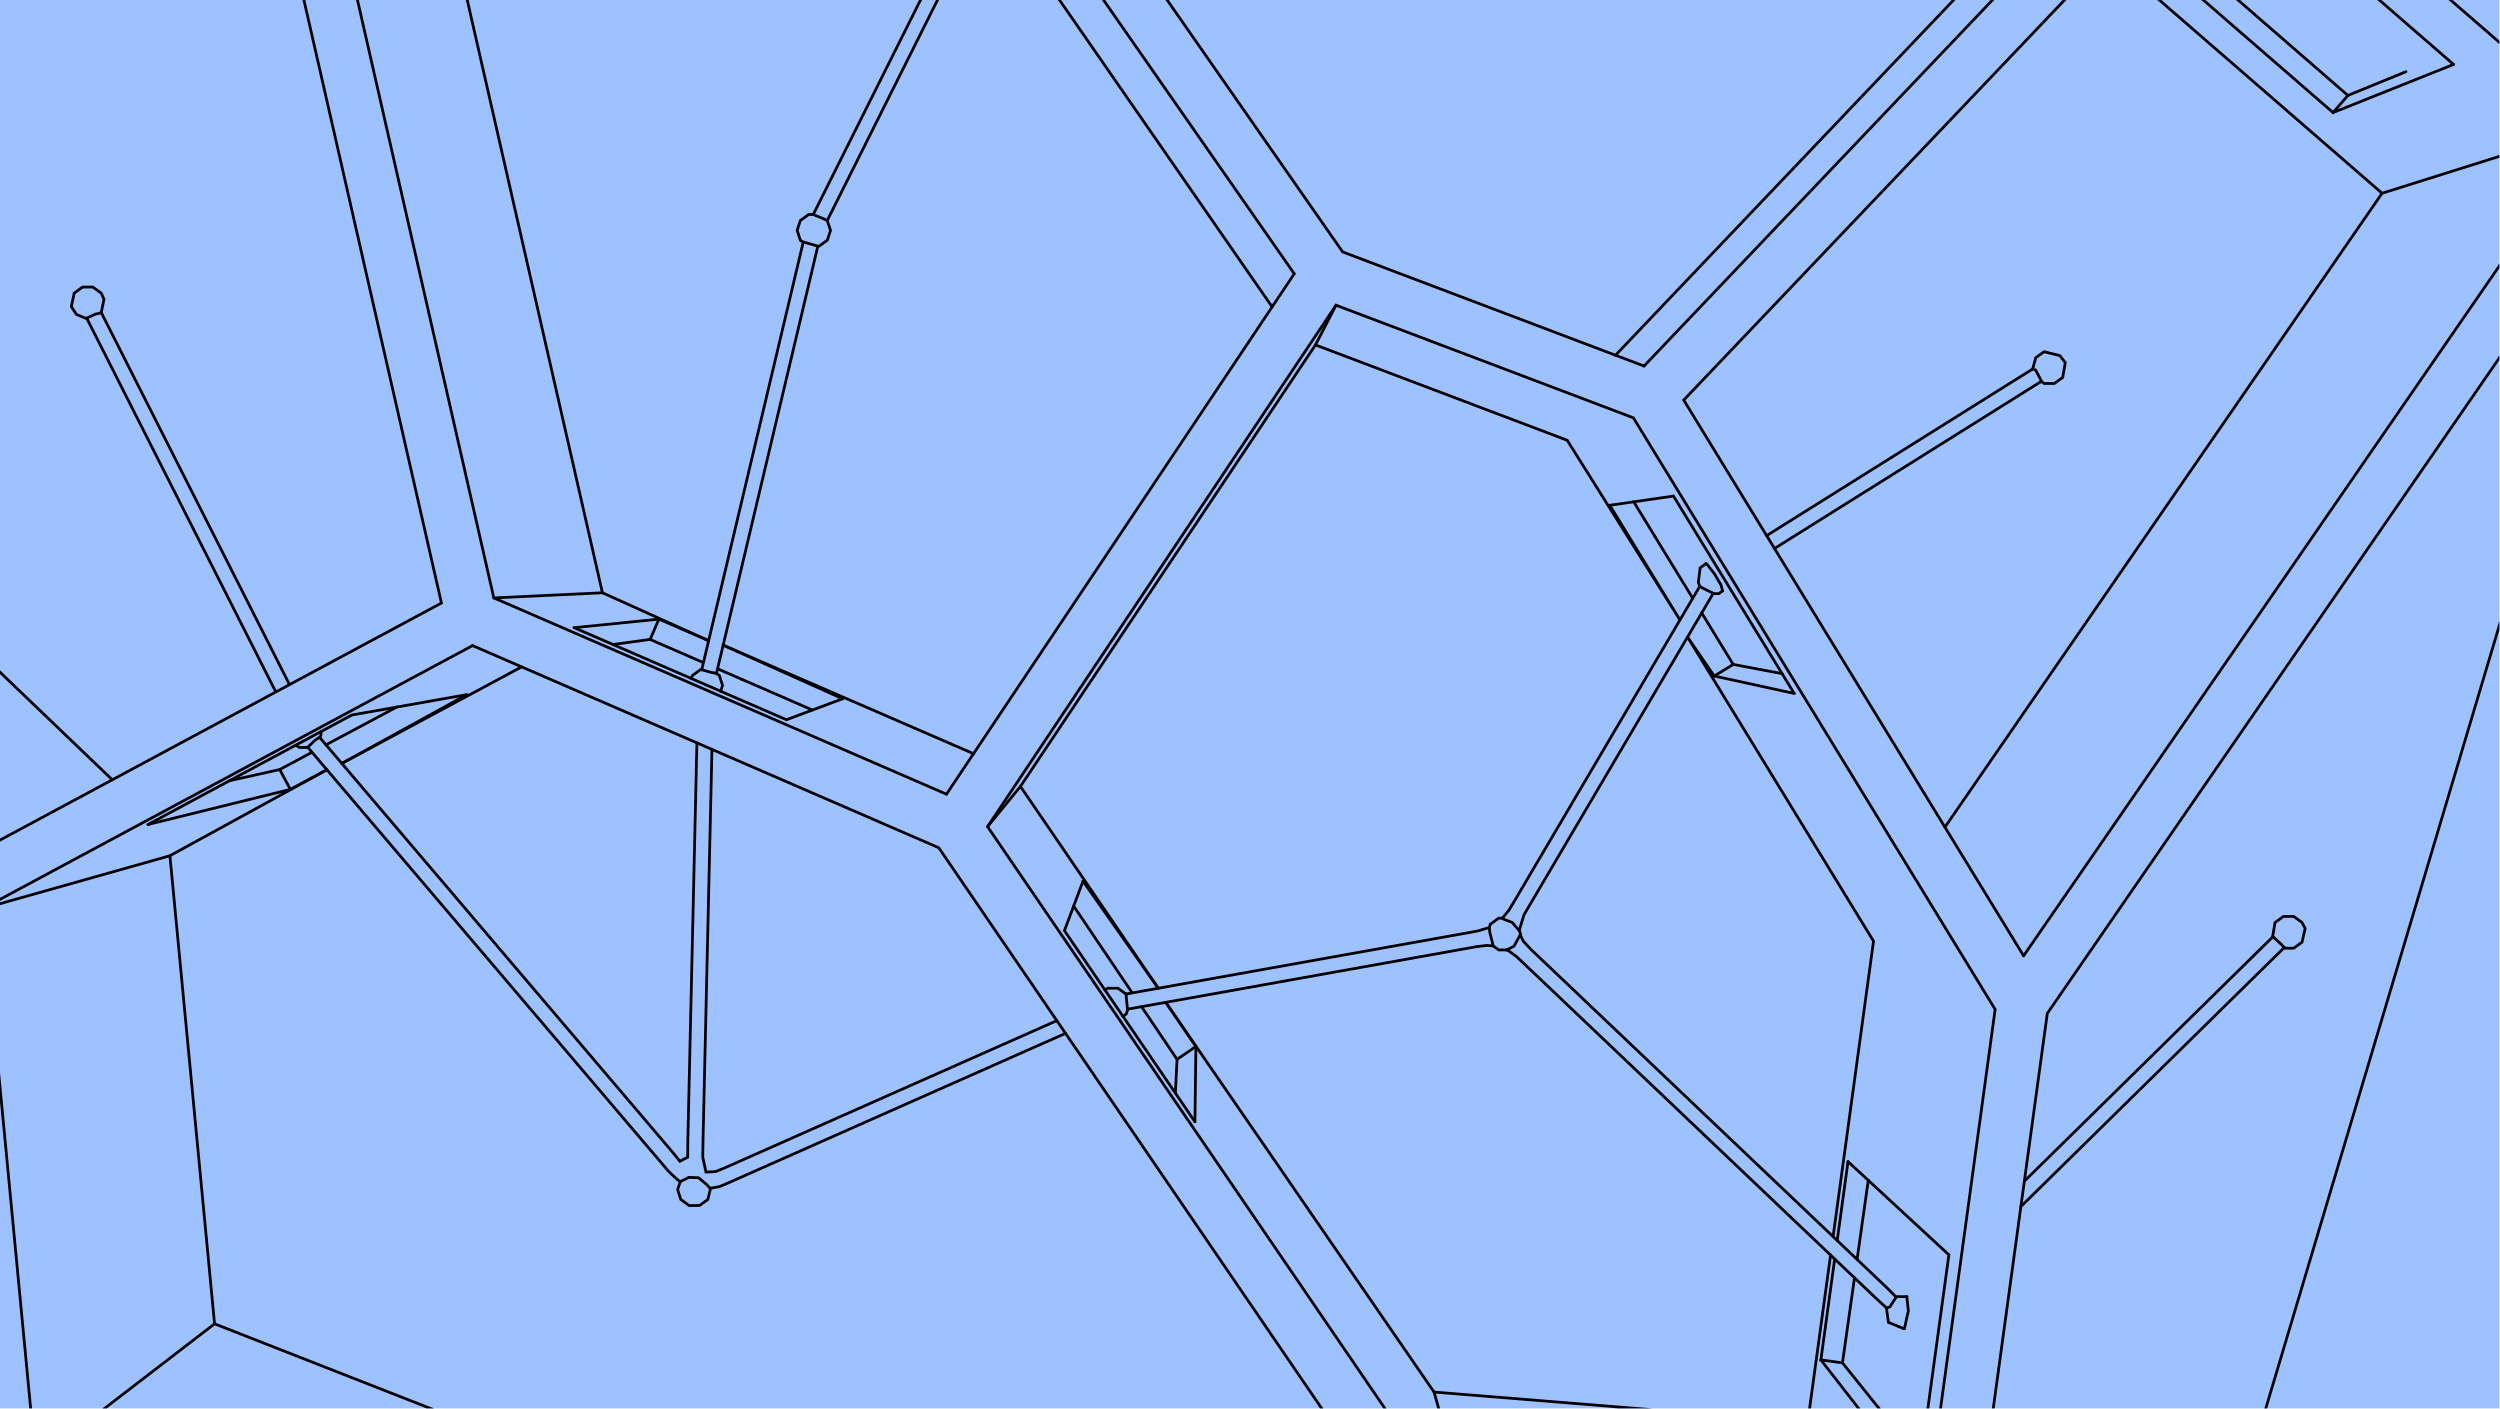 <?xml version="1.0" encoding="UTF-8" standalone="no"?>
<svg
   width="2126"
   height="1198"
   version="1.1"
   id="svg57"
   sodipodi:docname="2.svg"
   viewBox="0 0 1807.1 1018.3"
   inkscape:version="1.1.2 (0a00cf5339, 2022-02-04, custom)"
   xmlns:inkscape="http://www.inkscape.org/namespaces/inkscape"
   xmlns:sodipodi="http://sodipodi.sourceforge.net/DTD/sodipodi-0.dtd"
   xmlns="http://www.w3.org/2000/svg"
   xmlns:svg="http://www.w3.org/2000/svg">
  <sodipodi:namedview
     id="namedview59"
     pagecolor="#ffffff"
     bordercolor="#666666"
     borderopacity="1.0"
     inkscape:pageshadow="2"
     inkscape:pageopacity="0.0"
     inkscape:pagecheckerboard="0"
     showgrid="false"
     inkscape:zoom="0.39517686"
     inkscape:cx="1195.6672"
     inkscape:cy="783.19364"
     inkscape:window-width="1920"
     inkscape:window-height="1043"
     inkscape:window-x="0"
     inkscape:window-y="0"
     inkscape:window-maximized="1"
     inkscape:current-layer="svg57">
    <sodipodi:guide
       position="0,1018.3"
       orientation="0,2126"
       id="guide978" />
    <sodipodi:guide
       position="1807.1,1018.3"
       orientation="1198,0"
       id="guide980" />
    <sodipodi:guide
       position="1807.1,0"
       orientation="0,-2126"
       id="guide982" />
    <sodipodi:guide
       position="0,0"
       orientation="-1198,0"
       id="guide984" />
  </sodipodi:namedview>
  <style
     id="style2"><![CDATA[.B{fill:none}.C{stroke:#000}.D{stroke-linecap:round}.E{stroke-width:1.5}]]></style>
  <defs
     id="defs7">
    <clipPath
       id="A">
      <path
         d="M 0,0 H 1595 V 899 H 0 Z"
         id="path4" />
    </clipPath>
    <clipPath
       clipPathUnits="userSpaceOnUse"
       id="clipPath1090">
      <rect
         style="opacity:1;fill:#e09eff;fill-opacity:0.8;stroke-width:1.275;stroke-dasharray:1.275, 2.55"
         id="rect1092"
         width="1355.359"
         height="763.744"
         x="136.14"
         y="106.462" />
    </clipPath>
  </defs>
  <g
     clip-path="url(#clipPath1090)"
     transform="matrix(1.333,0,0,1.333,-181.516,-141.946)"
     id="g55"
     style="opacity:1">
    <path
       d="M 1187.625,991.41 932.016,970.676 662.512,1128.148 128.992,918.938 98.363,597.695 -188.262,323.047 18.965,-83.301 l 265.719,42.27 312.113,-69.758 54.223,-245.293 475.601,109.75 446.051,408.73 120.535,139.164 -204.672,686.153 -300.91,3.695"
       fill="#84b3ff"
       fill-opacity="0.8"
       id="path9" />
    <g
       transform="rotate(-90)"
       class="B C D E"
       id="g53">
      <path
         d="m -991.41,1187.625 20.734,-255.609 -157.472,-269.504 209.21,-533.52 321.243,-30.629 274.648,-286.625 406.348,207.227 -42.27,265.719 69.758,312.113 245.293,54.223 -109.75,475.601 -408.73,446.051 -139.164,120.535 -686.153,-204.672 -3.695,-300.91"
         id="path11" />
      <path
         d="m -911.27,1175.965 124.332,17.015 50.563,-54.695 m 253.848,-29.18 107.054,-65.468 -5.004,-34.528 M -105,709.879 -56.984,697.688 45.977,625.945 m -630.297,97.504 -26.821,-10.074 -103.632,70.773 m 267.918,-336.648 -49.922,115.129 11.375,30.433 m 2.226,-203.824 -11.027,-62.254 -59.375,-110.554 m -335.414,1012.289 -53.731,49.703 0.875,71.07 m 645.668,288.539 91.977,-79.668 -0.149,-0.547 m 62.93,-91.164 77.406,-89.226 -33.558,-56.762 m 98.75,-48.168 150.187,-156.25 m -1042.855,-155.742 -17.699,6.375 -11.981,147.707 M -8.5,544.027 52.512,507.195 29.539,404.418 M -16.039,280.344 15.266,240.262 40.34,82.648 m -453.555,-114.402 -62.676,65.41 7.43,88.43 m -494.434,1082.273 306.872,41.993 460.507,317.554 m 188.5,-213.543 -316.414,-301.172 -301.371,184.305 m 726.742,-609.664 -345.031,240.406 -61.89,163.438 m 50.039,-189.68 -282.207,-188.594 m 80.582,-256.996 -109.625,252.817 -385.457,263.246"
         id="path13" />
      <path
         d="M 14.152,273.457 -433.488,375.551 -573.777,114.32 m 102.011,988.207 4.989,-26.492 m 69.418,-42.469 18.765,-11.48 m -519.84,155.637 52.918,-42.446 46.118,6.52 m 9.953,1.41 42.91,6.066 m 737.519,-491.5 17.352,-5.601 m -707.559,121.359 18.293,0.918 28.555,-19.261 m 7.453,-5.032 47.102,-31.777 m 122.945,-179.906 5.73,-13.18 m 3.336,-7.676 12.575,-28.918 -2.743,-20.16 m -58.453,-163.152 -9.363,-17.539 -6.066,-27.25 m 371.609,1148.75 67.297,-77.489 m -198.656,300.481 -14.86,-102.078 26.852,-22.969 M 2.07,1271.566 l -6.226,-7.261 144.66,-150.95 8.715,5.125 M -6.684,496.746 -16.703,452.109 31.129,411.527 m -58.086,-128.695 16.133,-99.816 46.285,-69.704 m -458.379,-134.937 0.996,77.547 -47.898,49.98 m -290.961,1126.114 0.711,0.722 8.843,8.992 4.426,4.497 44.219,44.961 4.418,4.492 8.844,8.992 4.422,4.492 4.418,4.496 4.421,4.496 4.422,4.492 4.418,4.497 4.422,4.492 4.418,4.496 4.422,4.492 4.418,4.492 4.418,4.496 4.422,4.492 8.836,8.985 11.582,11.773 m 5.84,-6.164 -0.621,-0.633 -4.411,-4.484 -4.414,-4.488 -4.41,-4.485 -4.414,-4.484 -4.41,-4.488 -4.414,-4.489 -4.41,-4.484 -4.414,-4.488 -4.414,-4.485 -4.415,-4.488 -4.41,-4.488 -4.414,-4.488 -4.414,-4.485 -48.554,-49.371 -4.418,-4.492 -8.829,-8.977 -4.418,-4.488 -4.414,-4.492 -3.957,-4.024 m -62.879,-69.554 0.524,-0.457 4.094,-4.032 4.277,-4.496 8.555,-9 4.281,-4.5 21.387,-22.5 4.277,-4.496 17.109,-18 4.278,-4.496 4.277,-4.5 4.274,-4.496 8.554,-9 4.278,-4.496 4.273,-4.5 4.277,-4.496 4.274,-4.496 4.277,-4.5 4.277,-4.496 4.274,-4.5 4.277,-4.496 8.547,-8.993 4.277,-4.496 4.274,-4.5 4.273,-4.496 4.278,-4.496 12.82,-13.488 4.277,-4.496 12.821,-13.488 4.273,-4.493 8.547,-8.992 4.48,-4.187 3.442,-1.731 m 2.394,-0.449 0.235,-0.027 8.269,2.5 6.27,3.679 6.258,3.688 6.261,3.687 6.262,3.684 31.309,18.437 6.265,3.688 6.262,3.687 6.266,3.692 6.261,3.687 6.266,3.688 6.262,3.687 6.265,3.692 6.266,3.687 6.266,3.692 6.265,3.687 6.266,3.691 6.265,3.688 6.266,3.691 6.266,3.688 6.265,3.691 6.27,3.692 6.265,3.691 6.262,3.684 5.207,3.039 m 24.328,33.246 0.426,0.68 2.742,4.375 2.739,4.375 2.742,4.375 2.738,4.375 2.742,4.375 2.739,4.378 2.742,4.375 2.738,4.372 2.742,4.375 2.738,4.375 2.743,4.375 5.476,8.75 2.742,4.371 5.477,8.75 2.742,4.375 2.738,4.371 2.739,4.375 2.738,4.371 2.738,4.375 2.742,4.371 2.739,4.375 5.476,8.742 2.739,4.375 13.691,21.856 2.738,4.375 2.528,4.031 m 6.82,-4.52 -0.223,-0.355 -10.953,-17.485 -2.738,-4.375 -2.735,-4.371 -2.738,-4.371 -2.742,-4.375 -5.477,-8.742 -2.738,-4.375 -2.738,-4.371 -2.738,-4.375 -2.739,-4.371 -2.738,-4.375 -2.742,-4.371 -5.477,-8.75 -2.742,-4.375 -2.738,-4.371 -2.738,-4.375 -2.743,-4.375 -5.476,-8.75 -2.742,-4.375 -2.739,-4.375 -2.742,-4.375 -2.738,-4.375 -2.742,-4.375 -2.739,-4.375 -2.742,-4.375 -5.312,-8.485 m -27.547,-36.265 -0.266,-0.16 -6.39,-3.786 -37.571,-22.125 -6.261,-3.683 -6.262,-3.688 -6.258,-3.687 -6.262,-3.684 -6.258,-3.687 -6.261,-3.684 -6.258,-3.687 -6.262,-3.684 -6.258,-3.687 -6.257,-3.684 -6.258,-3.688 -25.031,-14.734 -6.254,-3.687 -12.516,-7.368 -6.254,-3.683 -6.258,-3.684 -6.273,-3.762 -4.219,-3.48 m -4.945,-7.078 -0.289,-0.582 -1.676,-5.551 -0.945,-5.121 -0.914,-5.094 -0.911,-5.094 -0.914,-5.093 -0.91,-5.094 -0.914,-5.09 -1.828,-10.187 -0.91,-5.094 -0.914,-5.094 -0.914,-5.098 -0.91,-5.093 -2.743,-15.282 -0.91,-5.097 -0.914,-5.094 -0.914,-5.098 -0.914,-5.093 -0.91,-5.094 -1.828,-10.195 -0.914,-5.094 -0.91,-5.098 -0.915,-5.097 -0.914,-5.094 -2.742,-15.293 -0.91,-5.098 -6.824,-38.039 m -14.418,-37.488 -0.262,-0.59 -4.195,-9.453 -2.098,-4.731 -2.094,-4.726 -4.195,-9.453 -2.094,-4.727 -2.097,-4.726 -2.094,-4.727 -2.098,-4.727 -2.093,-4.726 -4.196,-9.453 -4.187,-9.453 -2.098,-4.723 -2.094,-4.727 -2.097,-4.726 -2.094,-4.727 -2.098,-4.722 -2.093,-4.727 -2.098,-4.723 -2.094,-4.726 -2.094,-4.723 -2.097,-4.726 -2.094,-4.723 -2.094,-4.727 -2.097,-4.722 -2.094,-4.727 -4.188,-9.445 -2.097,-4.723 -2.094,-4.726 -8.375,-18.891 -2.082,-4.742 -1.965,-4.86 -0.285,-5.191 8.066,-1.762 8.317,0.125 8.277,0.188 8.281,0.187 8.282,0.192 8.277,0.187 8.281,0.192 8.281,0.187 8.282,0.192 16.562,0.375 8.285,0.191 8.282,0.187 8.281,0.192 8.285,0.187 8.285,0.192 8.281,0.187 8.285,0.188 8.286,0.191 8.285,0.188 8.285,0.191 8.285,0.188 8.285,0.191 8.289,0.187 8.285,0.192 22.313,0.508 m 41.195,2.429 0.93,0.219 8.156,1.942 8.227,1.953 8.226,1.949 8.223,1.953 8.227,1.953 8.222,1.949 8.227,1.953 8.222,1.954 8.223,1.949 8.223,1.953 8.222,1.949 16.446,3.906 8.218,1.95 8.223,1.953 8.219,1.949 8.223,1.949 8.218,1.953 8.219,1.95 8.219,1.953 24.656,5.847 8.215,1.953 8.219,1.95 8.215,1.949 17.039,4.039 m 13.961,5.102 0.179,0.089 6.34,3.176 6.414,3.207 6.41,3.207 19.242,9.621 6.411,3.207 19.242,9.621 6.414,3.211 6.418,3.207 6.414,3.207 6.414,3.211 6.418,3.207 6.414,3.207 6.418,3.211 6.414,3.207 6.418,3.211 6.418,3.207 6.418,3.211 6.418,3.207 12.836,6.422 6.418,3.207 12.836,6.422 6.422,3.211 6.406,3.199 5.211,2.469 m 6.547,34.145 0.011,0.168 0.309,5.179 0.312,5.176 0.309,5.176 0.313,5.176 0.308,5.175 0.313,5.172 0.308,5.176 0.313,5.176 0.308,5.176 0.313,5.175 0.308,5.172 0.313,5.176 0.309,5.176 0.308,5.172 0.313,5.175 0.308,5.172 0.313,5.176 0.308,5.172 0.313,5.176 0.308,5.172 0.313,5.175 0.309,5.172 0.312,5.172 0.309,5.172 0.312,5.176 0.617,10.344 0.313,5.171 0.308,5.172 0.313,5.172 0.308,5.172 0.313,5.172 0.617,10.344 0.313,5.172 0.308,5.171 0.313,5.168 0.308,5.172 0.313,5.172 0.777,12.942 m 8.352,-0.18 -0.039,-0.723 -0.313,-5.176 -0.308,-5.175 -0.309,-5.172 -0.313,-5.176 -0.308,-5.176 -0.313,-5.176 -0.308,-5.175 -0.313,-5.176 -0.308,-5.176 -0.313,-5.176 -0.308,-5.175 -0.313,-5.176 -0.308,-5.176 -0.313,-5.176 -0.309,-5.176 -0.312,-5.175 -0.309,-5.18 -0.312,-5.176 -0.309,-5.176 -0.308,-5.179 -0.625,-10.352 -0.309,-5.18 -0.309,-5.175 -0.312,-5.18 -0.309,-5.18 -0.312,-5.175 -0.309,-5.18 -0.312,-5.18 -0.313,-5.176 -0.308,-5.179 -0.313,-5.18 -0.308,-5.18 -0.313,-5.179 -0.308,-5.176 -0.313,-5.18 -0.309,-5.18 -0.312,-5.179 -0.309,-5.18 -0.312,-5.184 -0.309,-5.179 -0.437,-7.301 m -11.063,-35.773 -0.98,-0.528 -6.602,-3.367 -6.422,-3.211 -6.425,-3.211 -6.422,-3.215 -6.426,-3.211 -6.422,-3.211 -6.426,-3.214 -19.265,-9.633 -6.422,-3.215 -32.11,-16.055 -6.418,-3.211 -6.422,-3.211 -6.421,-3.207 -12.836,-6.422 -6.422,-3.21 -6.418,-3.208 -12.836,-6.421 -6.418,-3.207 -6.418,-3.211 -17.113,-8.551 m -14.938,-5.422 -0.801,-0.191 -8.296,-1.973 -8.223,-1.953 -8.223,-1.949 -8.222,-1.954 -8.227,-1.953 -8.223,-1.953 -8.226,-1.949 -8.223,-1.953 -24.68,-5.86 -8.226,-1.949 -24.68,-5.859 -8.23,-1.953 -8.227,-1.953 -8.23,-1.953 -8.227,-1.954 -24.691,-5.859 -8.231,-1.957 -8.23,-1.953 -8.235,-1.953 -25.328,-6.008 m -39.691,-2.629 -0.891,-0.02 -8.297,-0.191 -8.293,-0.187 -8.293,-0.192 -8.293,-0.187 -8.293,-0.192 -16.585,-0.375 -8.293,-0.191 -8.293,-0.188 -8.289,-0.191 -8.293,-0.188 -8.289,-0.191 -8.29,-0.187 -8.292,-0.188 -8.29,-0.191 -8.289,-0.188 -8.289,-0.191 -8.289,-0.188 -8.285,-0.191 -16.578,-0.375 -8.285,-0.192 -8.289,-0.187 -8.285,-0.191 -16.571,-0.375 -8.242,-0.067 -2.211,-4.23 4.84,-3.883 9.547,-8.117 4.773,-4.063 4.774,-4.058 4.773,-4.063 4.77,-4.059 9.547,-8.125 4.773,-4.058 9.547,-8.125 4.777,-4.059 14.321,-12.187 4.773,-4.059 4.777,-4.062 9.547,-8.125 4.778,-4.063 9.546,-8.125 4.778,-4.062 4.773,-4.063 4.778,-4.062 4.773,-4.063 9.555,-8.125 4.773,-4.066 9.555,-8.125 4.773,-4.063 4.778,-4.066 9.554,-8.125 4.778,-4.067 4.777,-4.062 4.777,-4.066 4.778,-4.063 4.777,-4.066 4.777,-4.063 4.778,-4.066 4.777,-4.063 4.777,-4.066 4.778,-4.063 10.187,-8.675 m 28.574,-16.305 0.754,-0.383 6.559,-3.32 13.125,-6.641 6.559,-3.32 6.562,-3.317 6.559,-3.32 6.562,-3.32 13.117,-6.641 6.559,-3.316 6.562,-3.321 6.559,-3.32 6.559,-3.316 6.558,-3.321 6.555,-3.32 6.558,-3.316 6.559,-3.321 6.559,-3.316 6.554,-3.316 6.559,-3.321 6.555,-3.316 6.558,-3.317 6.555,-3.32 6.555,-3.316 6.558,-3.317 6.555,-3.316 6.555,-3.32 19.664,-9.95 4.222,-2.14 m -3.152,-7.832 -0.852,0.426 -6.558,3.32 -6.563,3.32 -6.558,3.317 -6.559,3.32 -6.562,3.32 -6.559,3.32 -6.563,3.321 -6.562,3.316 -6.559,3.32 -19.687,9.961 -6.563,3.325 -19.687,9.961 -6.566,3.32 -6.563,3.32 -6.563,3.324 -6.566,3.321 -6.562,3.32 -6.567,3.324 -6.566,3.321 -6.563,3.324 -6.566,3.32 -6.567,3.324 -6.566,3.321 -6.566,3.324 -6.567,3.32 -11.371,5.754 m -30.004,17.344 -0.441,0.371 -4.844,4.113 -4.781,4.071 -4.781,4.066 -4.782,4.07 -4.781,4.067 -4.781,4.07 -9.563,8.133 -4.781,4.07 -9.562,8.133 -4.782,4.07 -4.781,4.067 -4.777,4.066 -14.344,12.199 -4.777,4.067 -4.782,4.066 -4.777,4.066 -4.781,4.067 -4.778,4.066 -4.781,4.067 -4.777,4.066 -4.781,4.067 -4.778,4.066 -4.781,4.066 -4.777,4.063 -9.555,8.133 -4.781,4.066 -4.778,4.063 -9.554,8.132 -4.778,4.063 -4.777,4.066 -4.777,4.063 -4.778,4.066 -4.777,4.063 -4.777,4.066 -4.778,4.063 -4.777,4.066 -9.555,8.125 -4.773,4.066 -9.555,8.125 -4.777,4.055 -4.625,4.898 -0.887,1.555 m -3.683,16.094 0.003,0.344 0.907,4.836 2.027,4.824 4.187,9.453 4.196,9.453 2.094,4.731 2.097,4.726 2.094,4.727 4.195,9.453 2.094,4.73 4.195,9.453 2.094,4.731 2.098,4.726 2.097,4.731 2.098,4.726 2.098,4.731 2.093,4.726 4.196,9.461 2.097,4.727 4.196,9.461 2.094,4.73 2.097,4.727 18.879,42.574 2.098,4.735 7.644,17.238"
         id="path15" />
      <path
         d="m -653.723,747.641 0.161,0.886 0.894,5.032 0.914,5.097 1.828,10.203 0.918,5.102 7.313,40.812 0.914,5.098 1.828,10.203 0.914,5.098 0.914,5.101 0.914,5.098 0.914,5.102 0.914,5.097 0.914,5.102 2.742,15.293 0.915,5.101 3.656,20.391 0.91,5.098 2.742,15.293 0.914,5.093 0.914,5.098 0.91,5.098 0.61,5.261 -0.211,3.395 m -2.223,7.543 -0.316,0.644 -3.309,4.543 -4.265,4.543 -4.274,4.493 -17.094,17.984 -4.277,4.496 -12.82,13.488 -4.278,4.496 -8.547,8.993 -4.277,4.496 -8.547,8.992 -4.277,4.5 -4.274,4.496 -4.277,4.496 -4.277,4.5 -4.274,4.496 -4.277,4.496 -4.277,4.5 -4.274,4.496 -4.277,4.5 -4.277,4.496 -4.278,4.5 -4.273,4.5 -4.278,4.497 -8.554,9 -4.278,4.496 -21.386,22.5 -4.278,4.496 -4.281,4.5 -4.277,4.5 -4.278,4.504 -4.277,4.5 -4.281,4.5 -4.324,4.617 -2.352,2.695 m 502.426,83.793 -1.09,1.504 v 5.594 l 3.285,4.527 8.063,1.387 3.777,-3.004 2.094,-8.504 -3.289,-4.527 -6.098,-1.621 M -620.66,1374.48 v 5.497 l 3.289,4.527 7.398,1.668 3.246,-1.668 3.289,-4.527 v -5.594 l -3.289,-4.528 -7.921,-1.363 m 202.503,-307.234 -2.3,-3.168 -7.809,-0.961 -2.25,0.762 m -3.883,7.207 v 3.121 l 1.496,2.058 m -382.925,94 0.203,0.465 0.004,5.453 m -17.36,-1.441 -0.019,-0.246 3.433,-8.293 7.965,-1.121 m 800.332,-229.75 -0.687,0.242 -3.289,4.523 v 5.598 l 3.289,4.527 8.699,0.715 3.891,-3.125 1.714,-4.594 -3.664,-7.644 -1.605,-0.524 m -14.238,-256.343 -4.875,-1.582 -5.399,1.832 m -3.5,7.261 -0.019,0.2 0.207,1.754 m -569.641,268.695 v -2.027 l -3.289,-4.528 -1.68,-0.547"
         id="path17" />
      <path
         d="m -619.363,945.781 -2.231,3.071 v 4.5 m 8.102,7.183 0.508,0.168 1.91,-0.621 M -222.801,577.18 v -2.492 l -3.289,-4.528 -5.324,-1.726 -5.32,1.726 -1.137,1.563 m -2.152,7.918 v 0.644 l 3.289,4.524 5.32,1.73 5.371,-1.797 m -50.059,-393.715 0.02,0.02 7.336,1.512 3.308,-1.512 3.29,-4.524 v -5.597 l -3.29,-4.528 -7.347,-1.554 -4.235,2.804 -2.351,5.715 m -231.203,113.141 -1.242,2.039 v 4.629 m 5.339,6.457 0.973,0.453 2.387,0.305 m 33.594,206.351 v -0.613 l -3.293,-4.527 -1.602,-0.532 m -6.891,15.891 3.168,1.027 5.325,-1.73 1.16,-1.594 m -173.903,222.117 3.188,-4.382 v -5.602 l -1.016,-1.395 m -14.238,9.723 1.313,1.801 2.613,0.851 m -93.418,-242.683 -4.492,-1.461 -5.321,1.73 -3.289,4.528 v 5.593 l 3.289,4.528 6.121,1.469 m 14.434,616.808 -42.82,-5.859 m -9.993,-1.367 -54.726,-7.489 -1.606,11.707 m 465.043,-126.168 -62.203,38.039 m 0,0 97.43,-61.121 51.703,-136.527"
         id="path19" />
      <path
         d="m -293.547,849.5 21.551,11.145 -61.066,161.257 -320.782,196.176 -308.215,-42.176"
         id="path21" />
      <path
         d="m -777.074,1130.191 160.234,21.926 164.91,-100.851 m 0,0 -21.144,14.472 6.297,10.297 M -105,709.879 -51.059,672.293 m 0,0 -221.836,153.703 M 7.055,630.934 -44.066,666.555"
         id="path23" />
      <path
         d="m -44.066,666.555 28.125,-18.727 6.925,9.945 m -671.914,116.676 6.973,10.215 23.937,-16.348"
         id="path25" />
      <path
         d="M -650.02,768.316 -861.352,913.809 M -532.938,689.52 -642.391,764.27"
         id="path27" />
      <path
         d="m -642.391,764.27 58.071,-40.821 m 131.086,-234.75 11.015,4.778 m 0,0 -4.636,-45.977 m -106.723,-231.07 19.047,77.183 m 0,0 10.738,-5.765 m -418.055,1061.644 53.641,-56.906 -12.352,0.152 m 612.789,207.555 -24.375,21.109 7.676,8.864 m 206.895,-209.602 -69.953,80.633 9.277,8.051 m 289.707,-304.688 -144.887,150.731 9.274,8.918 m 33.695,-859.891 -57.992,50.32 m 0,0 11.75,-2.629 M 40.34,82.648 l -63.215,98.45 12.051,1.918 m -457.637,-60.93 55.328,-57.742 -8.789,-8.422 m -527.066,460.711 48.773,-124.387 -11.23,-4.406 m 286.644,845.656 449.981,310.297 167.804,-193.43 m 19.106,-20.898 -317.07,-301.789 m -538.934,95.894 -67.356,52.395 m 639.274,-315.32 -282.75,-188.957 -387.902,264.914 -19.411,239.3"
         id="path29" />
      <path
         d="m -962.059,1175.902 84.27,-59.492 90.723,12.414 m 313.992,-63.086 -9.453,43.367 M 45.977,625.945 -15.941,647.828 M -537.148,649.402 -430.719,403.953 15.914,302.09 83.055,602.488 -254.941,837.996 m -419.016,-53.332 -40.816,-0.516 m 272.554,-290.671 -11.691,26.964"
         id="path31" />
      <path
         d="m -453.91,520.441 25.98,-57.597 m -87.258,201.234 58.86,-135.742"
         id="path33" />
      <path
         d="m -456.328,528.336 -29.074,64.726 m -69.344,78.626 21.808,17.832 239.391,159.98 m -240.984,-555.887 10.644,19.821"
         id="path35" />
      <path
         d="m -523.887,313.434 -46.633,-85.125 m 102.418,190.703 -52.355,-97.485"
         id="path37" />
      <path
         d="m -520.457,321.527 37.281,67.711 m -115.957,-262.3 -299.805,28.585 74.594,96.985 253.824,-24.199 -28.613,-101.371 m 0,0 142.567,265.468 m 25.847,11.547 2.789,58.891 378.141,-86.242 56.844,254.332 76,-28.446 m -971.262,690.098 -0.785,-63.867 m 11.422,-12.684 1.808,147.141 -83.906,104.187 m 764.152,96.543 -112.839,97.735 -651.313,-194.278"
         id="path39" />
      <path
         d="m -312.145,1521.402 15.965,116.629 m -12.175,23.61 -15.977,-133.981 -551.43,-164.484 m 585.227,135.211 -33.797,29.273 m 156.805,-126.363 26.105,65.355 m -33.398,77.141 -36.457,-115.91 -343.762,-237.051"
         id="path41" />
      <path
         d="m -82.059,1278.934 -129.218,148.949 m 197.847,-172.492 14.606,17.105 m 10.914,56.969 -65.117,-83.039 176.453,-183.578 85.996,-372.645 112.652,-17.707"
         id="path43" />
      <path
         d="m -53.027,1246.426 -246.09,-234.231 m -603.93,90.75 11.555,-142.441 m 13.703,155.906 16.437,-202.601 -81.296,22.793 M -28.453,454.738 -8.5,544.027 M -22.875,181.098 -39.512,285.695"
         id="path45" />
      <path
         d="M -39.512,285.695 -19.141,150.332 52.113,34.836 M 15.914,302.09 -49.789,376.602 M -573.777,114.32 -317.164,-153.488 52.113,34.836 m -465.246,29.508 -0.082,-96.098"
         id="path47" />
      <path
         d="m -317.164,-153.488 -14.625,144.375 312.648,159.445 m -510.203,46.727 197.555,-206.172 m -568.426,401.359 -44.812,-36.363 m -6.621,552.586 -145.141,-248.395 197.851,-504.551"
         id="path49" />
      <path
         d="m -1096.789,660.074 104.934,19.614 167.511,-427.18 M -884.836,862.84 -991.855,679.688 m 678.539,563.402 0.093,0.137 6.063,-3.211 0.664,-1.446 m -307.945,130.129 0.011,0.012 -3.836,4.195 -2.015,1.957 m 192.023,-309.687 0.125,-0.055 2.156,-4.488 1.485,-2.746 m -186.606,-97.801 -0.125,-0.012 4.539,-3.894 1.778,-4.684 0.527,-0.621 m -205.523,213.473 -0.032,0.019 -5.211,-3.394 -0.613,-1.672 m 202.278,-198.77 0.07,-0.019 -6.117,-3.328 -2.063,-3.848 m 614.684,-24.164 -0.035,0.058 -8.317,0.122 m 6.242,-271.579 -21.168,14.715 -2.441,4.735 -2.07,3.105 m -188.125,-103.156 -0.012,0.062 -2,4.813 -1.215,2.691 m -427.664,162.891 0.094,-0.086 8.058,-0.766 m 26.192,199.016 0.027,0.07 7.641,-1.91 2.375,-0.156 m 139.687,-427.086 -0.062,0.051 -1.332,4.82 -0.625,3.078 m 233.898,47.09 0.024,0.094 -1.286,4.699 -0.992,3.102 m -39.152,-396.383 0.187,-0.067 2.102,4.59 0.773,3.242 m -235.617,112.063 0.055,-0.016 3.875,4.063 1.488,2.34 m -240.828,195.648 -0.043,0.09 2.223,4.496 -0.168,5.269 -3.754,4.438 -1.941,1.793 m 338.667,540.047 -0.48,0.722 -4.969,3.821 -6.011,3.594 -3.286,0.882 m -400.078,98.477 0.09,0.144 9.559,2.114 7.711,-0.817 m 412.25,-136.629 -33.543,20.52 m -7.965,4.871 -27.91,17.078 m 428.035,-397.597 -33.133,23.031 m -403,-162.996 -16.633,38.254 m -18.875,-263.77 20.492,38.371 m 483.207,145.418 9.133,40.672 m -147.804,903.434 -12.895,-31.504"
         id="path51" />
    </g>
  </g>
</svg>
